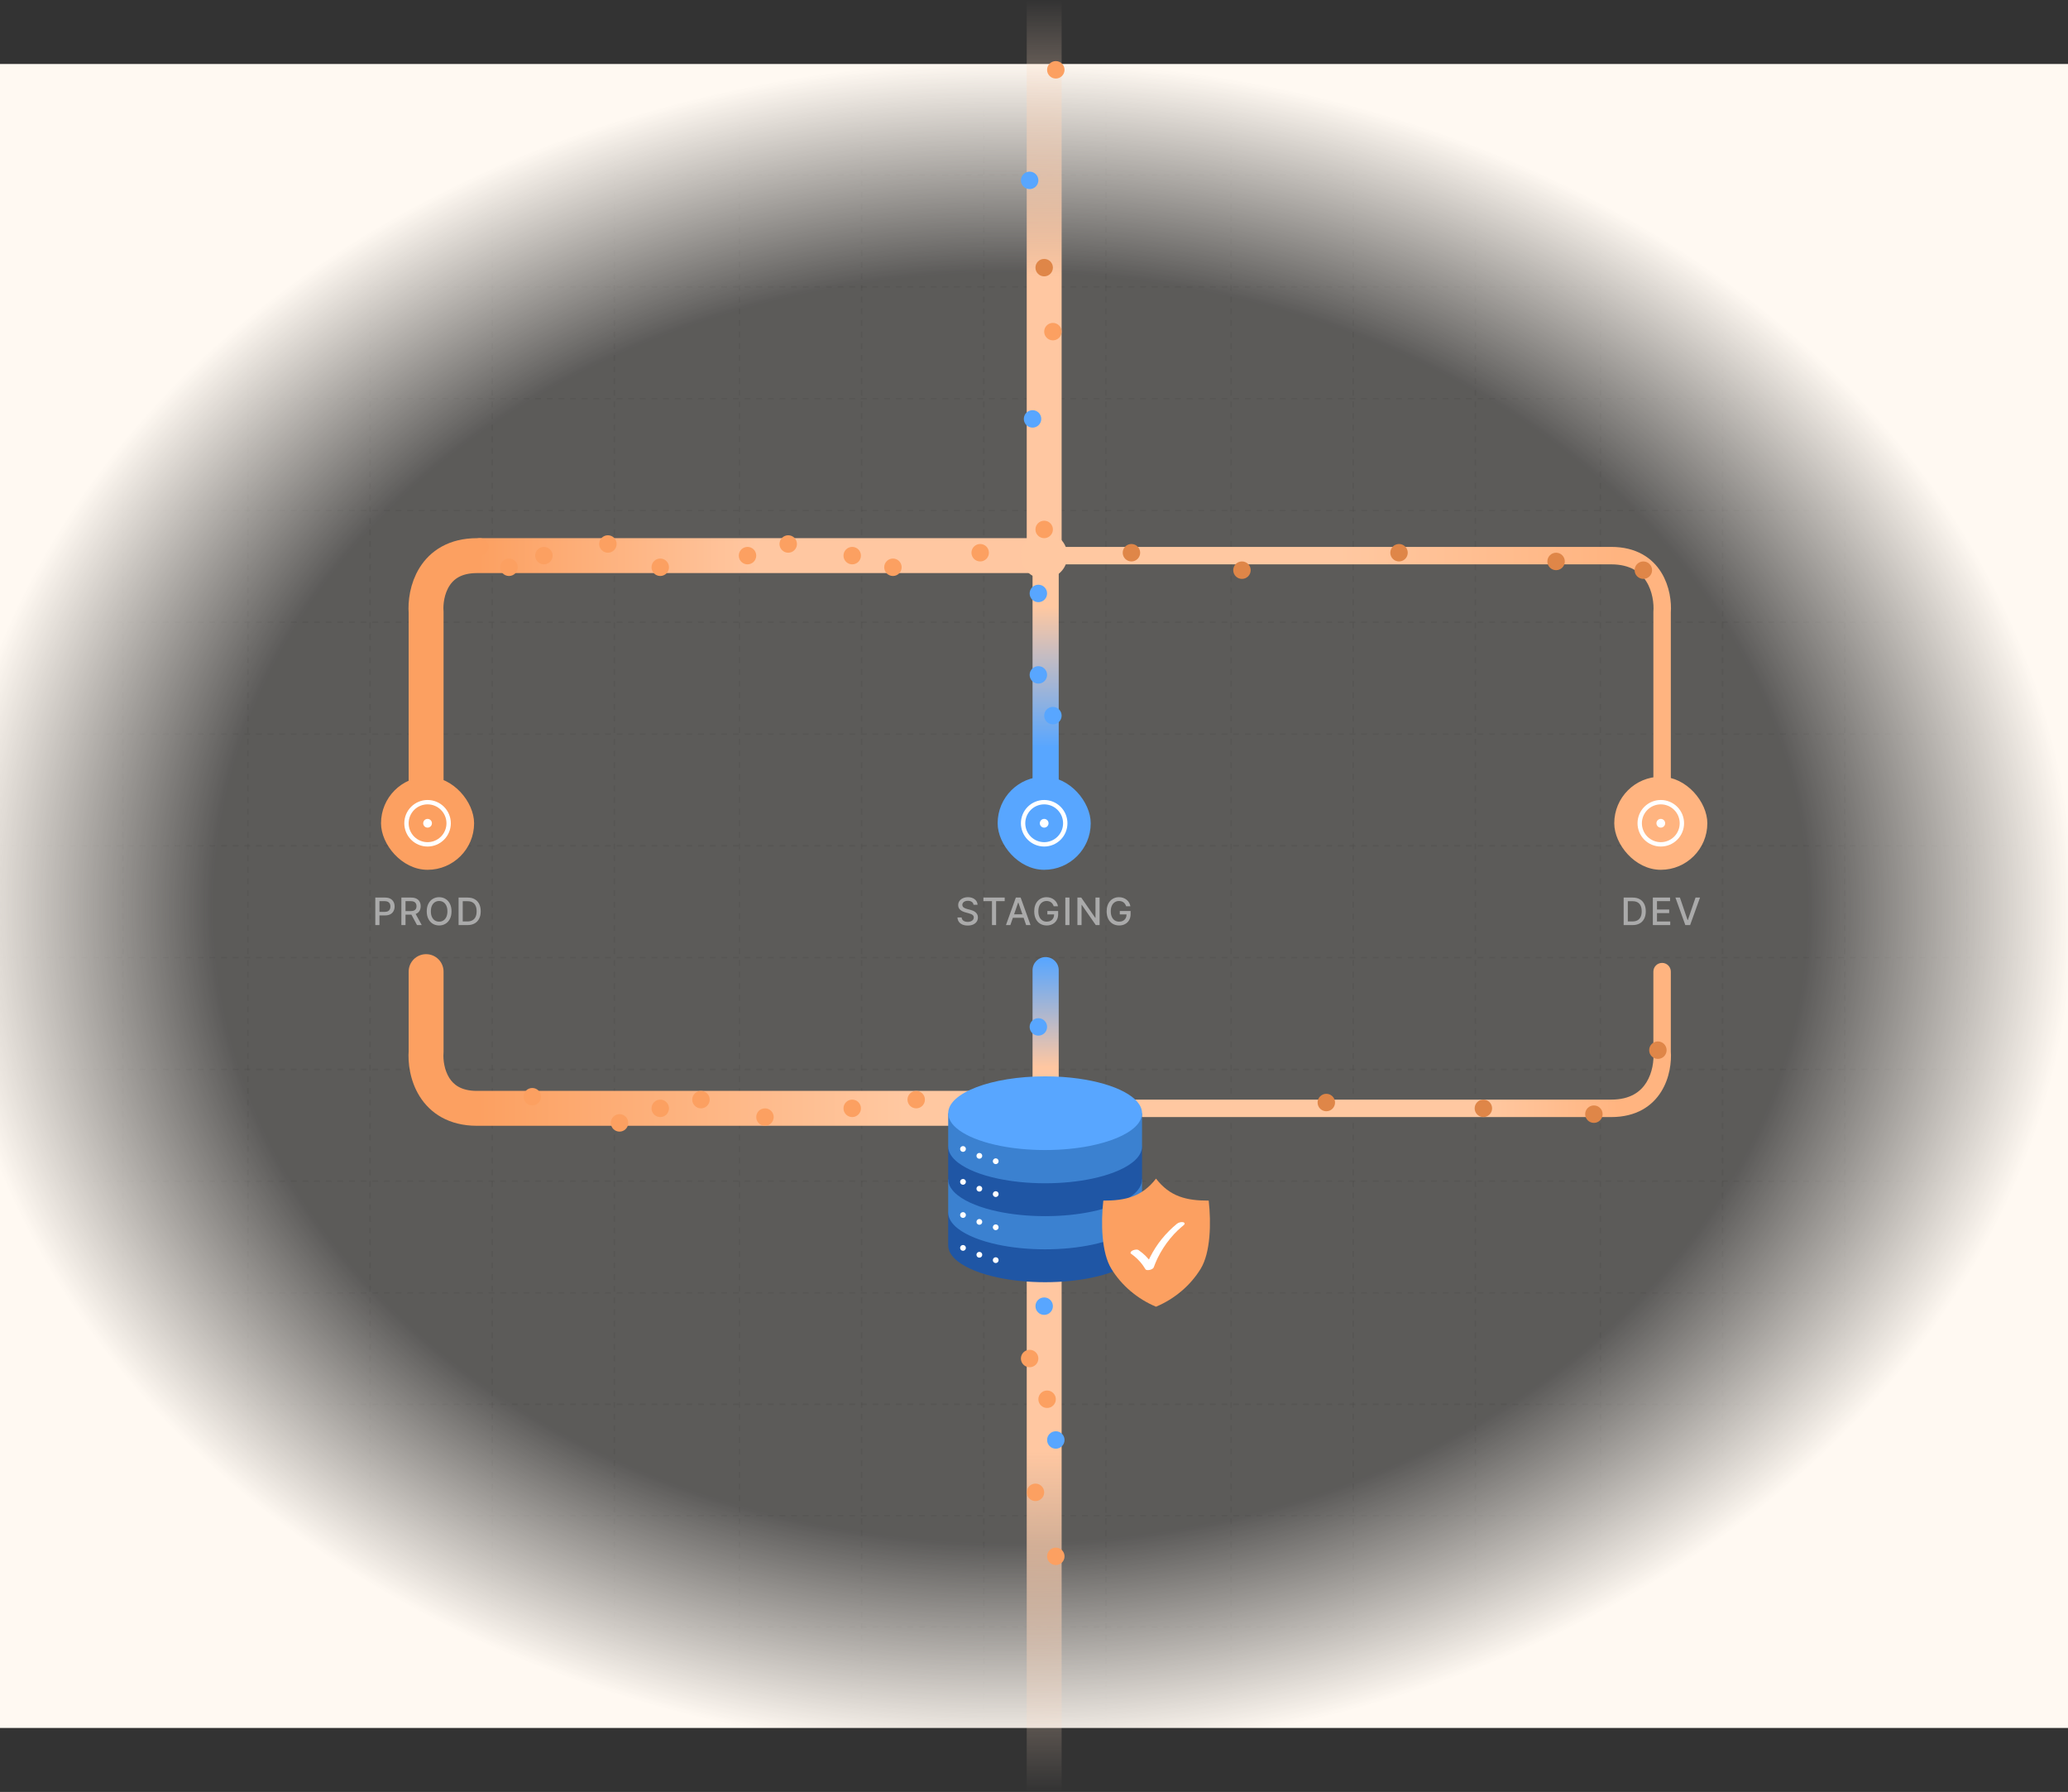 <svg width="711" height="616" viewBox="0 0 711 616" fill="none" xmlns="http://www.w3.org/2000/svg">
<rect x="0" y="0" width="711" height="616" fill="#333333" stroke="none"/>
<g clip-path="url(#clip0_58_1350)">
<line y1="60.179" x2="1572.02" y2="60.179" stroke="black" stroke-opacity="0.12" stroke-width="0.5" stroke-dasharray="2 2"/>
<line y1="98.609" x2="1572.02" y2="98.609" stroke="black" stroke-opacity="0.12" stroke-width="0.5" stroke-dasharray="2 2"/>
<line y1="137.04" x2="1572.02" y2="137.04" stroke="black" stroke-opacity="0.12" stroke-width="0.5" stroke-dasharray="2 2"/>
<line y1="175.469" x2="1572.02" y2="175.469" stroke="black" stroke-opacity="0.12" stroke-width="0.5" stroke-dasharray="2 2"/>
<line y1="213.899" x2="1572.02" y2="213.899" stroke="black" stroke-opacity="0.12" stroke-width="0.5" stroke-dasharray="2 2"/>
<line y1="252.329" x2="1572.02" y2="252.329" stroke="black" stroke-opacity="0.12" stroke-width="0.5" stroke-dasharray="2 2"/>
<line y1="290.758" x2="1572.02" y2="290.758" stroke="black" stroke-opacity="0.12" stroke-width="0.5" stroke-dasharray="2 2"/>
<line y1="329.188" x2="1572.02" y2="329.188" stroke="black" stroke-opacity="0.12" stroke-width="0.5" stroke-dasharray="2 2"/>
<line y1="367.618" x2="1572.02" y2="367.618" stroke="black" stroke-opacity="0.12" stroke-width="0.5" stroke-dasharray="2 2"/>
<line y1="406.048" x2="1572.02" y2="406.048" stroke="black" stroke-opacity="0.12" stroke-width="0.5" stroke-dasharray="2 2"/>
<line y1="444.477" x2="1572.02" y2="444.477" stroke="black" stroke-opacity="0.12" stroke-width="0.5" stroke-dasharray="2 2"/>
<line y1="482.75" x2="1572.02" y2="482.75" stroke="black" stroke-opacity="0.12" stroke-width="0.5" stroke-dasharray="2 2"/>
<line y1="521.023" x2="1572.02" y2="521.023" stroke="black" stroke-opacity="0.12" stroke-width="0.5" stroke-dasharray="2 2"/>
<line y1="559.295" x2="1572.02" y2="559.295" stroke="black" stroke-opacity="0.12" stroke-width="0.5" stroke-dasharray="2 2"/>
<line x1="0.25" y1="22" x2="0.25" y2="602" stroke="black" stroke-opacity="0.12" stroke-width="0.5" stroke-dasharray="2 2"/>
<line x1="42.25" y1="22" x2="42.25" y2="602" stroke="black" stroke-opacity="0.12" stroke-width="0.5" stroke-dasharray="2 2"/>
<line x1="85.25" y1="22" x2="85.25" y2="602" stroke="black" stroke-opacity="0.12" stroke-width="0.5" stroke-dasharray="2 2"/>
<line x1="127.25" y1="22" x2="127.25" y2="602" stroke="black" stroke-opacity="0.12" stroke-width="0.5" stroke-dasharray="2 2"/>
<line x1="169.25" y1="22" x2="169.25" y2="602" stroke="black" stroke-opacity="0.12" stroke-width="0.5" stroke-dasharray="2 2"/>
<line x1="211.25" y1="22" x2="211.25" y2="602" stroke="black" stroke-opacity="0.12" stroke-width="0.5" stroke-dasharray="2 2"/>
<line x1="254.25" y1="22" x2="254.25" y2="602" stroke="black" stroke-opacity="0.12" stroke-width="0.5" stroke-dasharray="2 2"/>
<line x1="296.25" y1="22" x2="296.25" y2="602" stroke="black" stroke-opacity="0.12" stroke-width="0.5" stroke-dasharray="2 2"/>
<line x1="338.25" y1="22" x2="338.25" y2="602" stroke="black" stroke-opacity="0.12" stroke-width="0.5" stroke-dasharray="2 2"/>
<line x1="380.25" y1="22" x2="380.25" y2="602" stroke="black" stroke-opacity="0.12" stroke-width="0.5" stroke-dasharray="2 2"/>
<line x1="423.25" y1="22" x2="423.25" y2="602" stroke="black" stroke-opacity="0.12" stroke-width="0.5" stroke-dasharray="2 2"/>
<line x1="465.25" y1="22" x2="465.25" y2="602" stroke="black" stroke-opacity="0.12" stroke-width="0.5" stroke-dasharray="2 2"/>
<line x1="507.25" y1="22" x2="507.25" y2="602" stroke="black" stroke-opacity="0.12" stroke-width="0.5" stroke-dasharray="2 2"/>
<line x1="550.25" y1="22" x2="550.25" y2="602" stroke="black" stroke-opacity="0.12" stroke-width="0.5" stroke-dasharray="2 2"/>
<line x1="592.25" y1="22" x2="592.25" y2="602" stroke="black" stroke-opacity="0.12" stroke-width="0.5" stroke-dasharray="2 2"/>
<line x1="634.25" y1="22" x2="634.25" y2="602" stroke="black" stroke-opacity="0.12" stroke-width="0.5" stroke-dasharray="2 2"/>
<line x1="676.25" y1="22" x2="676.25" y2="602" stroke="black" stroke-opacity="0.12" stroke-width="0.5" stroke-dasharray="2 2"/>
<rect x="-16" y="22" width="727" height="580" fill="url(#paint0_radial_58_1350)"/>
</g>
<path d="M359 616V383.5" stroke="url(#paint1_linear_58_1350)" stroke-width="12"/>
<path d="M146.5 361.5L152.5 361.5L152.5 361.73L152.482 361.96L146.5 361.5ZM140.5 334C140.5 330.686 143.186 328 146.5 328C149.814 328 152.5 330.686 152.5 334L140.5 334ZM164 381L164 387L164 381ZM140.5 361.5L140.5 334L152.5 334L152.5 361.5L140.5 361.5ZM152.482 361.96C152.302 364.308 152.768 367.813 154.451 370.509C155.883 372.801 158.452 375 164 375L164 387C154.348 387 147.917 382.699 144.274 376.866C140.882 371.437 140.198 365.192 140.518 361.04L152.482 361.96ZM164 375L357.5 375L357.5 387L164 387L164 375Z" fill="url(#paint2_linear_58_1350)"/>
<path d="M571.447 361.5L568.447 361.5L568.447 361.615L568.455 361.73L571.447 361.5ZM574.447 334C574.447 332.343 573.103 331 571.447 331C569.79 331 568.447 332.343 568.447 334L574.447 334ZM553.947 381L553.947 384L553.947 381ZM574.447 361.5L574.447 334L568.447 334L568.447 361.5L574.447 361.5ZM568.455 361.73C568.671 364.529 568.15 368.719 566.04 372.098C564.055 375.276 560.521 378 553.947 378L553.947 384C562.573 384 568.038 380.224 571.129 375.277C574.093 370.531 574.722 364.971 574.438 361.27L568.455 361.73ZM553.947 378L361.447 378L361.447 384L553.947 384L553.947 378Z" fill="url(#paint3_linear_58_1350)"/>
<path d="M355 333.5C355 331.015 357.015 329 359.5 329C361.985 329 364 331.015 364 333.5H355ZM355 410V333.5H364V410H355Z" fill="url(#paint4_linear_58_1350)"/>
<circle cx="359" cy="381" r="8" fill="#3D3D3D"/>
<path d="M359 0V188.5" stroke="url(#paint5_linear_58_1350)" stroke-width="12"/>
<path d="M146.5 282L146.5 210.5C146 204 148.8 191 164 191C179.2 191 298.667 191 357.5 191" stroke="url(#paint6_linear_58_1350)" stroke-width="12"/>
<path d="M571.447 282L571.447 210.5C571.947 204 569.147 191 553.947 191C538.747 191 420.28 191 361.447 191" stroke="url(#paint7_linear_58_1350)" stroke-width="6"/>
<path d="M359.5 188.5V269" stroke="url(#paint8_linear_58_1350)" stroke-width="9"/>
<circle cx="359" cy="191" r="8" fill="#FFC8A1"/>
<rect x="132" y="268" width="30" height="30" rx="15" fill="#FCA061"/>
<rect x="132" y="268" width="30" height="30" rx="15" stroke="#FCA061" stroke-width="2"/>
<g clip-path="url(#clip1_58_1350)">
<path d="M147 284.5C147.398 284.5 147.779 284.342 148.061 284.061C148.342 283.779 148.5 283.398 148.5 283C148.5 282.602 148.342 282.221 148.061 281.939C147.779 281.658 147.398 281.5 147 281.5C146.602 281.5 146.221 281.658 145.939 281.939C145.658 282.221 145.5 282.602 145.5 283C145.5 283.398 145.658 283.779 145.939 284.061C146.221 284.342 146.602 284.5 147 284.5Z" fill="white"/>
<path d="M147 275C149.122 275 151.157 275.843 152.657 277.343C154.157 278.843 155 280.878 155 283C155 285.122 154.157 287.157 152.657 288.657C151.157 290.157 149.122 291 147 291C144.878 291 142.843 290.157 141.343 288.657C139.843 287.157 139 285.122 139 283C139 280.878 139.843 278.843 141.343 277.343C142.843 275.843 144.878 275 147 275ZM140.5 283C140.5 284.724 141.185 286.377 142.404 287.596C143.623 288.815 145.276 289.5 147 289.5C148.724 289.5 150.377 288.815 151.596 287.596C152.815 286.377 153.5 284.724 153.5 283C153.5 281.276 152.815 279.623 151.596 278.404C150.377 277.185 148.724 276.5 147 276.5C145.276 276.5 143.623 277.185 142.404 278.404C141.185 279.623 140.5 281.276 140.5 283Z" fill="white"/>
</g>
<path d="M129.03 318V308.545H132.4C133.136 308.545 133.745 308.679 134.228 308.947C134.711 309.215 135.073 309.581 135.313 310.046C135.553 310.507 135.673 311.028 135.673 311.606C135.673 312.188 135.552 312.711 135.308 313.176C135.068 313.637 134.705 314.004 134.219 314.275C133.736 314.542 133.128 314.676 132.395 314.676H130.078V313.467H132.266C132.731 313.467 133.108 313.387 133.397 313.227C133.687 313.063 133.899 312.842 134.034 312.562C134.17 312.282 134.237 311.963 134.237 311.606C134.237 311.249 134.17 310.932 134.034 310.655C133.899 310.378 133.685 310.161 133.393 310.004C133.103 309.847 132.722 309.769 132.248 309.769H130.457V318H129.03ZM137.995 318V308.545H141.365C142.098 308.545 142.706 308.672 143.189 308.924C143.675 309.176 144.038 309.526 144.278 309.972C144.519 310.415 144.639 310.928 144.639 311.509C144.639 312.088 144.517 312.597 144.274 313.037C144.034 313.474 143.671 313.814 143.184 314.058C142.701 314.301 142.093 314.422 141.361 314.422H138.808V313.194H141.232C141.693 313.194 142.069 313.128 142.358 312.996C142.65 312.863 142.864 312.671 143 312.419C143.135 312.166 143.203 311.863 143.203 311.509C143.203 311.152 143.134 310.843 142.995 310.581C142.86 310.32 142.646 310.12 142.353 309.981C142.064 309.84 141.684 309.769 141.213 309.769H139.422V318H137.995ZM142.663 313.734L144.999 318H143.374L141.084 313.734H142.663ZM155.237 313.273C155.237 314.282 155.052 315.15 154.683 315.876C154.314 316.6 153.807 317.157 153.164 317.548C152.524 317.935 151.796 318.129 150.981 318.129C150.162 318.129 149.431 317.935 148.788 317.548C148.148 317.157 147.643 316.598 147.274 315.872C146.904 315.145 146.72 314.279 146.72 313.273C146.72 312.263 146.904 311.397 147.274 310.674C147.643 309.947 148.148 309.39 148.788 309.002C149.431 308.612 150.162 308.416 150.981 308.416C151.796 308.416 152.524 308.612 153.164 309.002C153.807 309.39 154.314 309.947 154.683 310.674C155.052 311.397 155.237 312.263 155.237 313.273ZM153.824 313.273C153.824 312.503 153.7 311.855 153.45 311.329C153.204 310.8 152.866 310.4 152.435 310.129C152.007 309.855 151.522 309.718 150.981 309.718C150.436 309.718 149.95 309.855 149.522 310.129C149.094 310.4 148.756 310.8 148.506 311.329C148.26 311.855 148.137 312.503 148.137 313.273C148.137 314.042 148.26 314.692 148.506 315.221C148.756 315.747 149.094 316.147 149.522 316.421C149.95 316.692 150.436 316.827 150.981 316.827C151.522 316.827 152.007 316.692 152.435 316.421C152.866 316.147 153.204 315.747 153.45 315.221C153.7 314.692 153.824 314.042 153.824 313.273ZM160.726 318H157.666V308.545H160.823C161.75 308.545 162.545 308.735 163.21 309.113C163.875 309.489 164.384 310.029 164.738 310.734C165.095 311.435 165.274 312.277 165.274 313.259C165.274 314.244 165.093 315.09 164.733 315.798C164.376 316.506 163.859 317.051 163.182 317.432C162.505 317.811 161.687 318 160.726 318ZM159.092 316.754H160.648C161.368 316.754 161.967 316.618 162.444 316.347C162.921 316.073 163.278 315.678 163.515 315.161C163.752 314.641 163.87 314.007 163.87 313.259C163.87 312.517 163.752 311.888 163.515 311.371C163.281 310.854 162.931 310.461 162.467 310.194C162.002 309.926 161.425 309.792 160.736 309.792H159.092V316.754Z" fill="#AAAAAA"/>
<rect x="344" y="268" width="30" height="30" rx="15" fill="#58A6FF"/>
<rect x="344" y="268" width="30" height="30" rx="15" stroke="#58A6FF" stroke-width="2"/>
<g clip-path="url(#clip2_58_1350)">
<path d="M359 284.5C359.398 284.5 359.779 284.342 360.061 284.061C360.342 283.779 360.5 283.398 360.5 283C360.5 282.602 360.342 282.221 360.061 281.939C359.779 281.658 359.398 281.5 359 281.5C358.602 281.5 358.221 281.658 357.939 281.939C357.658 282.221 357.5 282.602 357.5 283C357.5 283.398 357.658 283.779 357.939 284.061C358.221 284.342 358.602 284.5 359 284.5Z" fill="white"/>
<path d="M359 275C361.122 275 363.157 275.843 364.657 277.343C366.157 278.843 367 280.878 367 283C367 285.122 366.157 287.157 364.657 288.657C363.157 290.157 361.122 291 359 291C356.878 291 354.843 290.157 353.343 288.657C351.843 287.157 351 285.122 351 283C351 280.878 351.843 278.843 353.343 277.343C354.843 275.843 356.878 275 359 275ZM352.5 283C352.5 284.724 353.185 286.377 354.404 287.596C355.623 288.815 357.276 289.5 359 289.5C360.724 289.5 362.377 288.815 363.596 287.596C364.815 286.377 365.5 284.724 365.5 283C365.5 281.276 364.815 279.623 363.596 278.404C362.377 277.185 360.724 276.5 359 276.5C357.276 276.5 355.623 277.185 354.404 278.404C353.185 279.623 352.5 281.276 352.5 283Z" fill="white"/>
</g>
<path d="M334.713 311.029C334.663 310.592 334.46 310.254 334.103 310.013C333.746 309.77 333.297 309.649 332.755 309.649C332.367 309.649 332.032 309.71 331.749 309.833C331.466 309.953 331.246 310.12 331.089 310.332C330.935 310.541 330.858 310.78 330.858 311.048C330.858 311.272 330.91 311.466 331.015 311.629C331.123 311.792 331.263 311.929 331.435 312.04C331.61 312.148 331.798 312.239 331.998 312.312C332.198 312.383 332.391 312.442 332.575 312.488L333.498 312.728C333.8 312.802 334.109 312.902 334.426 313.028C334.743 313.154 335.037 313.32 335.308 313.527C335.579 313.733 335.797 313.988 335.964 314.293C336.133 314.598 336.218 314.962 336.218 315.387C336.218 315.923 336.079 316.398 335.802 316.814C335.528 317.229 335.13 317.557 334.606 317.797C334.086 318.037 333.457 318.157 332.718 318.157C332.01 318.157 331.398 318.045 330.881 317.82C330.364 317.595 329.959 317.277 329.667 316.864C329.374 316.449 329.213 315.956 329.182 315.387H330.613C330.641 315.729 330.752 316.013 330.946 316.241C331.143 316.466 331.393 316.634 331.698 316.744C332.006 316.852 332.343 316.906 332.709 316.906C333.112 316.906 333.471 316.843 333.785 316.717C334.102 316.587 334.351 316.409 334.533 316.181C334.714 315.95 334.805 315.681 334.805 315.373C334.805 315.093 334.725 314.864 334.565 314.685C334.408 314.507 334.194 314.359 333.923 314.242C333.655 314.125 333.352 314.022 333.014 313.933L331.897 313.628C331.139 313.422 330.539 313.119 330.096 312.719C329.656 312.319 329.436 311.789 329.436 311.131C329.436 310.586 329.584 310.11 329.879 309.704C330.175 309.298 330.575 308.982 331.079 308.758C331.584 308.53 332.154 308.416 332.788 308.416C333.428 308.416 333.992 308.529 334.482 308.753C334.974 308.978 335.362 309.287 335.645 309.681C335.928 310.072 336.076 310.521 336.088 311.029H334.713ZM338.106 309.773V308.545H345.423V309.773H342.473V318H341.051V309.773H338.106ZM347.371 318H345.857L349.26 308.545H350.908L354.31 318H352.796L350.123 310.263H350.049L347.371 318ZM347.625 314.298H352.537V315.498H347.625V314.298ZM362.279 311.532C362.19 311.252 362.07 311.001 361.919 310.78C361.772 310.555 361.595 310.364 361.388 310.207C361.182 310.047 360.947 309.926 360.682 309.843C360.421 309.76 360.133 309.718 359.819 309.718C359.286 309.718 358.806 309.855 358.379 310.129C357.951 310.403 357.612 310.804 357.363 311.334C357.117 311.86 356.994 312.505 356.994 313.268C356.994 314.034 357.118 314.682 357.367 315.212C357.617 315.741 357.958 316.143 358.392 316.417C358.826 316.69 359.32 316.827 359.874 316.827C360.388 316.827 360.836 316.723 361.218 316.513C361.602 316.304 361.899 316.009 362.109 315.627C362.321 315.242 362.427 314.79 362.427 314.27L362.796 314.339H360.091V313.162H363.807V314.238C363.807 315.032 363.638 315.721 363.3 316.306C362.964 316.887 362.499 317.337 361.905 317.654C361.315 317.971 360.638 318.129 359.874 318.129C359.019 318.129 358.268 317.932 357.621 317.538C356.978 317.144 356.477 316.586 356.116 315.863C355.756 315.136 355.576 314.275 355.576 313.277C355.576 312.523 355.681 311.846 355.89 311.246C356.1 310.646 356.393 310.137 356.772 309.718C357.154 309.296 357.601 308.975 358.115 308.753C358.632 308.529 359.197 308.416 359.81 308.416C360.321 308.416 360.796 308.492 361.236 308.642C361.679 308.793 362.073 309.007 362.418 309.284C362.766 309.561 363.053 309.89 363.281 310.272C363.509 310.651 363.663 311.071 363.743 311.532H362.279ZM367.695 308.545V318H366.268V308.545H367.695ZM378.053 308.545V318H376.742L371.936 311.066H371.849V318H370.422V308.545H371.743L376.553 315.489H376.641V308.545H378.053ZM387.183 311.532C387.093 311.252 386.973 311.001 386.822 310.78C386.675 310.555 386.498 310.364 386.292 310.207C386.085 310.047 385.85 309.926 385.585 309.843C385.324 309.76 385.036 309.718 384.722 309.718C384.19 309.718 383.709 309.855 383.282 310.129C382.854 310.403 382.515 310.804 382.266 311.334C382.02 311.86 381.897 312.505 381.897 313.268C381.897 314.034 382.021 314.682 382.271 315.212C382.52 315.741 382.862 316.143 383.295 316.417C383.729 316.69 384.223 316.827 384.777 316.827C385.291 316.827 385.739 316.723 386.121 316.513C386.505 316.304 386.802 316.009 387.012 315.627C387.224 315.242 387.33 314.79 387.33 314.27L387.7 314.339H384.994V313.162H388.711V314.238C388.711 315.032 388.541 315.721 388.203 316.306C387.867 316.887 387.403 317.337 386.809 317.654C386.218 317.971 385.541 318.129 384.777 318.129C383.922 318.129 383.171 317.932 382.525 317.538C381.881 317.144 381.38 316.586 381.02 315.863C380.659 315.136 380.479 314.275 380.479 313.277C380.479 312.523 380.584 311.846 380.793 311.246C381.003 310.646 381.297 310.137 381.675 309.718C382.057 309.296 382.505 308.975 383.018 308.753C383.536 308.529 384.1 308.416 384.713 308.416C385.224 308.416 385.699 308.492 386.139 308.642C386.582 308.793 386.976 309.007 387.321 309.284C387.669 309.561 387.957 309.89 388.184 310.272C388.412 310.651 388.566 311.071 388.646 311.532H387.183Z" fill="#AAAAAA"/>
<rect x="556" y="268" width="30" height="30" rx="15" fill="#FFB480"/>
<rect x="556" y="268" width="30" height="30" rx="15" stroke="#FFB480" stroke-width="2"/>
<g clip-path="url(#clip3_58_1350)">
<path d="M571 284.5C571.398 284.5 571.779 284.342 572.061 284.061C572.342 283.779 572.5 283.398 572.5 283C572.5 282.602 572.342 282.221 572.061 281.939C571.779 281.658 571.398 281.5 571 281.5C570.602 281.5 570.221 281.658 569.939 281.939C569.658 282.221 569.5 282.602 569.5 283C569.5 283.398 569.658 283.779 569.939 284.061C570.221 284.342 570.602 284.5 571 284.5Z" fill="white"/>
<path d="M571 275C573.122 275 575.157 275.843 576.657 277.343C578.157 278.843 579 280.878 579 283C579 285.122 578.157 287.157 576.657 288.657C575.157 290.157 573.122 291 571 291C568.878 291 566.843 290.157 565.343 288.657C563.843 287.157 563 285.122 563 283C563 280.878 563.843 278.843 565.343 277.343C566.843 275.843 568.878 275 571 275ZM564.5 283C564.5 284.724 565.185 286.377 566.404 287.596C567.623 288.815 569.276 289.5 571 289.5C572.724 289.5 574.377 288.815 575.596 287.596C576.815 286.377 577.5 284.724 577.5 283C577.5 281.276 576.815 279.623 575.596 278.404C574.377 277.185 572.724 276.5 571 276.5C569.276 276.5 567.623 277.185 566.404 278.404C565.185 279.623 564.5 281.276 564.5 283Z" fill="white"/>
</g>
<path d="M561.291 318H558.23V308.545H561.388C562.314 308.545 563.11 308.735 563.774 309.113C564.439 309.489 564.949 310.029 565.302 310.734C565.659 311.435 565.838 312.277 565.838 313.259C565.838 314.244 565.658 315.09 565.298 315.798C564.941 316.506 564.424 317.051 563.747 317.432C563.07 317.811 562.251 318 561.291 318ZM559.657 316.754H561.212C561.932 316.754 562.531 316.618 563.008 316.347C563.485 316.073 563.842 315.678 564.079 315.161C564.316 314.641 564.435 314.007 564.435 313.259C564.435 312.517 564.316 311.888 564.079 311.371C563.845 310.854 563.496 310.461 563.031 310.194C562.566 309.926 561.989 309.792 561.3 309.792H559.657V316.754ZM568.262 318V308.545H574.189V309.773H569.688V312.654H573.88V313.877H569.688V316.772H574.245V318H568.262ZM577.571 308.545L580.203 316.246H580.309L582.94 308.545H584.482L581.08 318H579.432L576.029 308.545H577.571Z" fill="#AAAAAA"/>
<circle cx="363" cy="24" r="3" fill="#FCA061"/>
<circle cx="354" cy="62" r="3" fill="#58A6FF"/>
<circle cx="359" cy="92" r="3" fill="#DF8648"/>
<circle cx="362" cy="114" r="3" fill="#FCA061"/>
<circle cx="355" cy="144" r="3" fill="#58A6FF"/>
<circle cx="359" cy="182" r="3" fill="#FCA061"/>
<circle cx="389" cy="190" r="3" fill="#DF8648"/>
<circle cx="570" cy="361" r="3" fill="#DF8648"/>
<circle cx="548" cy="383" r="3" fill="#DF8648"/>
<circle cx="510" cy="381" r="3" fill="#DF8648"/>
<circle cx="456" cy="379" r="3" fill="#DF8648"/>
<circle cx="386" cy="384" r="3" fill="#3D3D3D"/>
<circle cx="427" cy="196" r="3" fill="#DF8648"/>
<circle cx="481" cy="190" r="3" fill="#DF8648"/>
<circle cx="535" cy="193" r="3" fill="#DF8648"/>
<circle cx="565" cy="196" r="3" fill="#DF8648"/>
<circle cx="337" cy="190" r="3" fill="#FCA061"/>
<circle cx="357" cy="204" r="3" fill="#58A6FF"/>
<circle cx="357" cy="232" r="3" fill="#58A6FF"/>
<circle cx="362" cy="246" r="3" fill="#58A6FF"/>
<circle cx="357" cy="353" r="3" fill="#58A6FF"/>
<circle cx="363" cy="375" r="3" fill="#58A6FF"/>
<circle cx="307" cy="195" r="3" fill="#FCA061"/>
<circle cx="293" cy="191" r="3" fill="#FCA061"/>
<circle cx="271" cy="187" r="3" fill="#FCA061"/>
<circle cx="257" cy="191" r="3" fill="#FCA061"/>
<circle cx="227" cy="195" r="3" fill="#FCA061"/>
<circle cx="209" cy="187" r="3" fill="#FCA061"/>
<circle cx="187" cy="191" r="3" fill="#FCA061"/>
<circle cx="165" cy="188" r="3" fill="#FCA061"/>
<circle cx="183" cy="377" r="3" fill="#FCA061"/>
<circle cx="213" cy="386" r="3" fill="#FCA061"/>
<circle cx="227" cy="381" r="3" fill="#FCA061"/>
<circle cx="241" cy="378" r="3" fill="#FCA061"/>
<circle cx="263" cy="384" r="3" fill="#FCA061"/>
<circle cx="293" cy="381" r="3" fill="#FCA061"/>
<circle cx="315" cy="378" r="3" fill="#FCA061"/>
<circle cx="337" cy="384" r="3" fill="#FCA061"/>
<circle cx="356" cy="513" r="3" fill="#FCA061"/>
<circle cx="363" cy="535" r="3" fill="#FCA061"/>
<circle cx="359" cy="449" r="3" fill="#58A6FF"/>
<circle cx="354" cy="467" r="3" fill="#FCA061"/>
<circle cx="360" cy="481" r="3" fill="#FCA061"/>
<circle cx="363" cy="495" r="3" fill="#58A6FF"/>
<circle cx="175" cy="195" r="3" fill="#FCA061"/>
<g clip-path="url(#clip4_58_1350)">
<path d="M392.645 416.673V428.095C392.645 430.078 391.447 431.955 389.309 433.627C387.656 434.92 385.441 436.09 382.785 437.09C380.645 437.897 378.218 438.595 375.568 439.158C370.763 440.18 365.222 440.763 359.323 440.763C353.424 440.763 347.884 440.18 343.077 439.158C337.139 437.895 332.322 435.961 329.336 433.627C327.199 431.955 326 430.078 326 428.095V416.673H392.645Z" fill="#1F56A5"/>
<path d="M332.086 428.973C332.086 429.523 331.639 429.97 331.089 429.97C330.538 429.97 330.091 429.523 330.091 428.973C330.091 428.422 330.538 427.976 331.089 427.976C331.639 427.976 332.086 428.422 332.086 428.973Z" fill="white"/>
<path d="M337.711 431.334C337.711 431.884 337.265 432.331 336.714 432.331C336.163 432.331 335.717 431.884 335.717 431.334C335.717 430.783 336.163 430.337 336.714 430.337C337.265 430.337 337.711 430.783 337.711 431.334Z" fill="white"/>
<path d="M343.338 433.185C343.338 433.736 342.891 434.182 342.341 434.182C341.79 434.182 341.343 433.736 341.343 433.185C341.343 432.635 341.79 432.188 342.341 432.188C342.891 432.188 343.338 432.635 343.338 433.185Z" fill="white"/>
<path d="M392.645 405.371V416.792C392.645 418.776 391.447 420.653 389.309 422.324C387.656 423.617 385.441 424.787 382.785 425.788C380.645 426.595 378.218 427.292 375.568 427.855C370.763 428.878 365.222 429.46 359.323 429.46C353.424 429.46 347.884 428.878 343.077 427.855C337.139 426.593 332.322 424.659 329.336 422.324C327.199 420.653 326 418.776 326 416.792V405.371H392.645Z" fill="#3B81D0"/>
<path d="M332.086 417.67C332.086 418.221 331.639 418.667 331.089 418.667C330.538 418.667 330.091 418.221 330.091 417.67C330.091 417.12 330.538 416.673 331.089 416.673C331.639 416.673 332.086 417.12 332.086 417.67Z" fill="white"/>
<path d="M337.711 420.031C337.711 420.582 337.265 421.028 336.714 421.028C336.163 421.028 335.717 420.582 335.717 420.031C335.717 419.481 336.163 419.034 336.714 419.034C337.265 419.034 337.711 419.481 337.711 420.031Z" fill="white"/>
<path d="M343.338 421.883C343.338 422.434 342.891 422.88 342.341 422.88C341.79 422.88 341.343 422.434 341.343 421.883C341.343 421.332 341.79 420.886 342.341 420.886C342.891 420.886 343.338 421.332 343.338 421.883Z" fill="white"/>
<path d="M392.645 393.97V405.391C392.645 407.375 391.447 409.252 389.309 410.923C387.656 412.216 385.441 413.386 382.785 414.387C380.645 415.194 378.218 415.891 375.568 416.454C370.763 417.476 365.222 418.059 359.323 418.059C353.424 418.059 347.884 417.476 343.077 416.454C337.139 415.192 332.322 413.258 329.336 410.923C327.199 409.252 326 407.375 326 405.391V393.97H392.645Z" fill="#1F56A5"/>
<path d="M332.086 406.269C332.086 406.82 331.639 407.266 331.089 407.266C330.538 407.266 330.091 406.82 330.091 406.269C330.091 405.719 330.538 405.272 331.089 405.272C331.639 405.272 332.086 405.719 332.086 406.269Z" fill="white"/>
<path d="M337.711 408.63C337.711 409.181 337.265 409.627 336.714 409.627C336.163 409.627 335.717 409.181 335.717 408.63C335.717 408.08 336.163 407.633 336.714 407.633C337.265 407.633 337.711 408.08 337.711 408.63Z" fill="white"/>
<path d="M343.338 410.482C343.338 411.032 342.891 411.479 342.341 411.479C341.79 411.479 341.343 411.032 341.343 410.482C341.343 409.931 341.79 409.485 342.341 409.485C342.891 409.485 343.338 409.931 343.338 410.482Z" fill="white"/>
<path d="M392.645 382.667V394.089C392.645 396.072 391.447 397.949 389.309 399.621C387.656 400.913 385.441 402.083 382.785 403.084C380.645 403.891 378.218 404.588 375.568 405.152C370.763 406.174 365.222 406.757 359.323 406.757C353.424 406.757 347.884 406.174 343.077 405.152C337.139 403.889 332.322 401.955 329.336 399.621C327.199 397.949 326 396.072 326 394.089V382.667H392.645Z" fill="#3B81D0"/>
<path d="M392.645 382.667C392.645 385.98 389.301 388.995 383.827 391.252C381.221 392.327 378.133 393.229 374.693 393.91C370.094 394.82 364.867 395.335 359.323 395.335C353.779 395.335 348.551 394.82 343.952 393.91C333.284 391.798 326 387.556 326 382.667C326 375.671 340.92 370 359.323 370C363.389 370 367.286 370.277 370.889 370.784C383.592 372.571 392.645 377.217 392.645 382.667Z" fill="#58A6FF"/>
<path d="M332.086 394.967C332.086 395.517 331.639 395.964 331.089 395.964C330.538 395.964 330.091 395.517 330.091 394.967C330.091 394.416 330.538 393.97 331.089 393.97C331.639 393.97 332.086 394.416 332.086 394.967Z" fill="white"/>
<path d="M337.711 397.328C337.711 397.878 337.265 398.325 336.714 398.325C336.163 398.325 335.717 397.878 335.717 397.328C335.717 396.777 336.163 396.331 336.714 396.331C337.265 396.331 337.711 396.777 337.711 397.328Z" fill="white"/>
<path d="M343.338 399.179C343.338 399.73 342.891 400.176 342.341 400.176C341.79 400.176 341.343 399.73 341.343 399.179C341.343 398.629 341.79 398.182 342.341 398.182C342.891 398.182 343.338 398.629 343.338 399.179Z" fill="white"/>
<path d="M412.804 436.154C409.298 441.88 403.84 446.514 397.449 449.192C391.058 446.514 385.6 441.88 382.094 436.154C378.701 430.613 378.469 420.438 379.331 412.718C386.923 412.742 392.668 411.371 397.449 405.152C402.23 411.371 407.975 412.742 415.568 412.718C416.43 420.438 416.197 430.613 412.804 436.154Z" fill="#FCA061"/>
<path d="M407.277 420.517C407.245 420.405 407.179 420.325 407.077 420.278C406.972 420.193 406.851 420.144 406.713 420.13C406.353 420.068 405.967 420.099 405.618 420.2C405.261 420.304 404.926 420.451 404.636 420.687C403.699 421.447 402.804 422.256 401.954 423.112C401.045 424.027 400.178 424.988 399.37 425.993C398.612 426.936 397.903 427.919 397.248 428.936C396.596 429.95 395.997 430.998 395.454 432.075C395.304 432.374 395.157 432.675 395.013 432.977C394.98 432.937 394.947 432.895 394.913 432.855C394.285 432.109 393.593 431.418 392.846 430.791C392.423 430.436 391.982 430.102 391.525 429.79C391.432 429.7 391.323 429.643 391.198 429.619C391.05 429.563 390.897 429.539 390.737 429.546C390.544 429.541 390.354 429.561 390.168 429.608C389.967 429.639 389.773 429.696 389.585 429.778C389.475 429.833 389.365 429.888 389.254 429.943C389.074 430.045 388.921 430.177 388.795 430.339C388.761 430.409 388.727 430.479 388.693 430.549C388.657 430.693 388.69 430.819 388.794 430.926C389.588 431.469 390.335 432.08 391.025 432.75C391.712 433.417 392.342 434.143 392.907 434.917C393.209 435.33 393.49 435.758 393.753 436.199C393.786 436.309 393.851 436.388 393.952 436.434C394.057 436.519 394.178 436.568 394.316 436.582C394.616 436.633 394.917 436.61 395.213 436.552C395.525 436.489 395.857 436.39 396.126 436.217C396.366 436.062 396.588 435.889 396.688 435.611C397.013 434.714 397.374 433.831 397.774 432.965C397.868 432.76 397.965 432.556 398.064 432.352C398.632 431.203 399.264 430.085 399.957 429.006C400.666 427.901 401.439 426.838 402.269 425.821C402.709 425.282 403.167 424.757 403.64 424.245C404.445 423.388 405.295 422.571 406.185 421.802C406.447 421.575 406.713 421.353 406.982 421.135C407.094 421.054 407.176 420.95 407.224 420.825C407.287 420.733 407.305 420.631 407.277 420.517Z" fill="white"/>
</g>
<defs>
<radialGradient id="paint0_radial_58_1350" cx="0" cy="0" r="1" gradientUnits="userSpaceOnUse" gradientTransform="translate(347.5 312) scale(363.5 290)">
<stop offset="0.75" stop-color="#FFF9F2" stop-opacity="0.2"/>
<stop offset="1" stop-color="#FFF9F2"/>
</radialGradient>
<linearGradient id="paint1_linear_58_1350" x1="359.5" y1="616" x2="359.5" y2="382" gradientUnits="userSpaceOnUse">
<stop stop-color="#FFE0CB" stop-opacity="0"/>
<stop offset="0.5" stop-color="#FFC7A1"/>
</linearGradient>
<linearGradient id="paint2_linear_58_1350" x1="164.5" y1="447.5" x2="354.5" y2="447.5" gradientUnits="userSpaceOnUse">
<stop stop-color="#FCA061"/>
<stop offset="0.771" stop-color="#FFC8A1"/>
</linearGradient>
<linearGradient id="paint3_linear_58_1350" x1="556.447" y1="447.5" x2="366.447" y2="447.5" gradientUnits="userSpaceOnUse">
<stop stop-color="#FFB480"/>
<stop offset="0.244" stop-color="#FFC8A1"/>
</linearGradient>
<linearGradient id="paint4_linear_58_1350" x1="360" y1="410" x2="360" y2="329.5" gradientUnits="userSpaceOnUse">
<stop offset="0.537" stop-color="#FFC7A1"/>
<stop offset="1" stop-color="#58A6FF"/>
</linearGradient>
<linearGradient id="paint5_linear_58_1350" x1="359.5" y1="0" x2="359.5" y2="190" gradientUnits="userSpaceOnUse">
<stop stop-color="#FFE0CB" stop-opacity="0"/>
<stop offset="0.5" stop-color="#FFC7A1"/>
</linearGradient>
<linearGradient id="paint6_linear_58_1350" x1="164.5" y1="124.5" x2="354.5" y2="124.5" gradientUnits="userSpaceOnUse">
<stop stop-color="#FCA061"/>
<stop offset="0.505" stop-color="#FFC7A1"/>
</linearGradient>
<linearGradient id="paint7_linear_58_1350" x1="556.447" y1="124.5" x2="366.447" y2="124.5" gradientUnits="userSpaceOnUse">
<stop stop-color="#FFB480"/>
<stop offset="0.505" stop-color="#FFC8A1"/>
</linearGradient>
<linearGradient id="paint8_linear_58_1350" x1="360" y1="188.5" x2="360" y2="269" gradientUnits="userSpaceOnUse">
<stop offset="0.25" stop-color="#FFC8A1"/>
<stop offset="0.85" stop-color="#58A6FF"/>
</linearGradient>
<clipPath id="clip0_58_1350">
<rect width="711" height="572" fill="white" transform="translate(0 22)"/>
</clipPath>
<clipPath id="clip1_58_1350">
<rect width="16" height="16" fill="white" transform="translate(139 275)"/>
</clipPath>
<clipPath id="clip2_58_1350">
<rect width="16" height="16" fill="white" transform="translate(351 275)"/>
</clipPath>
<clipPath id="clip3_58_1350">
<rect width="16" height="16" fill="white" transform="translate(563 275)"/>
</clipPath>
<clipPath id="clip4_58_1350">
<rect width="90" height="79.207" fill="white" transform="translate(326 370)"/>
</clipPath>
</defs>
</svg>
